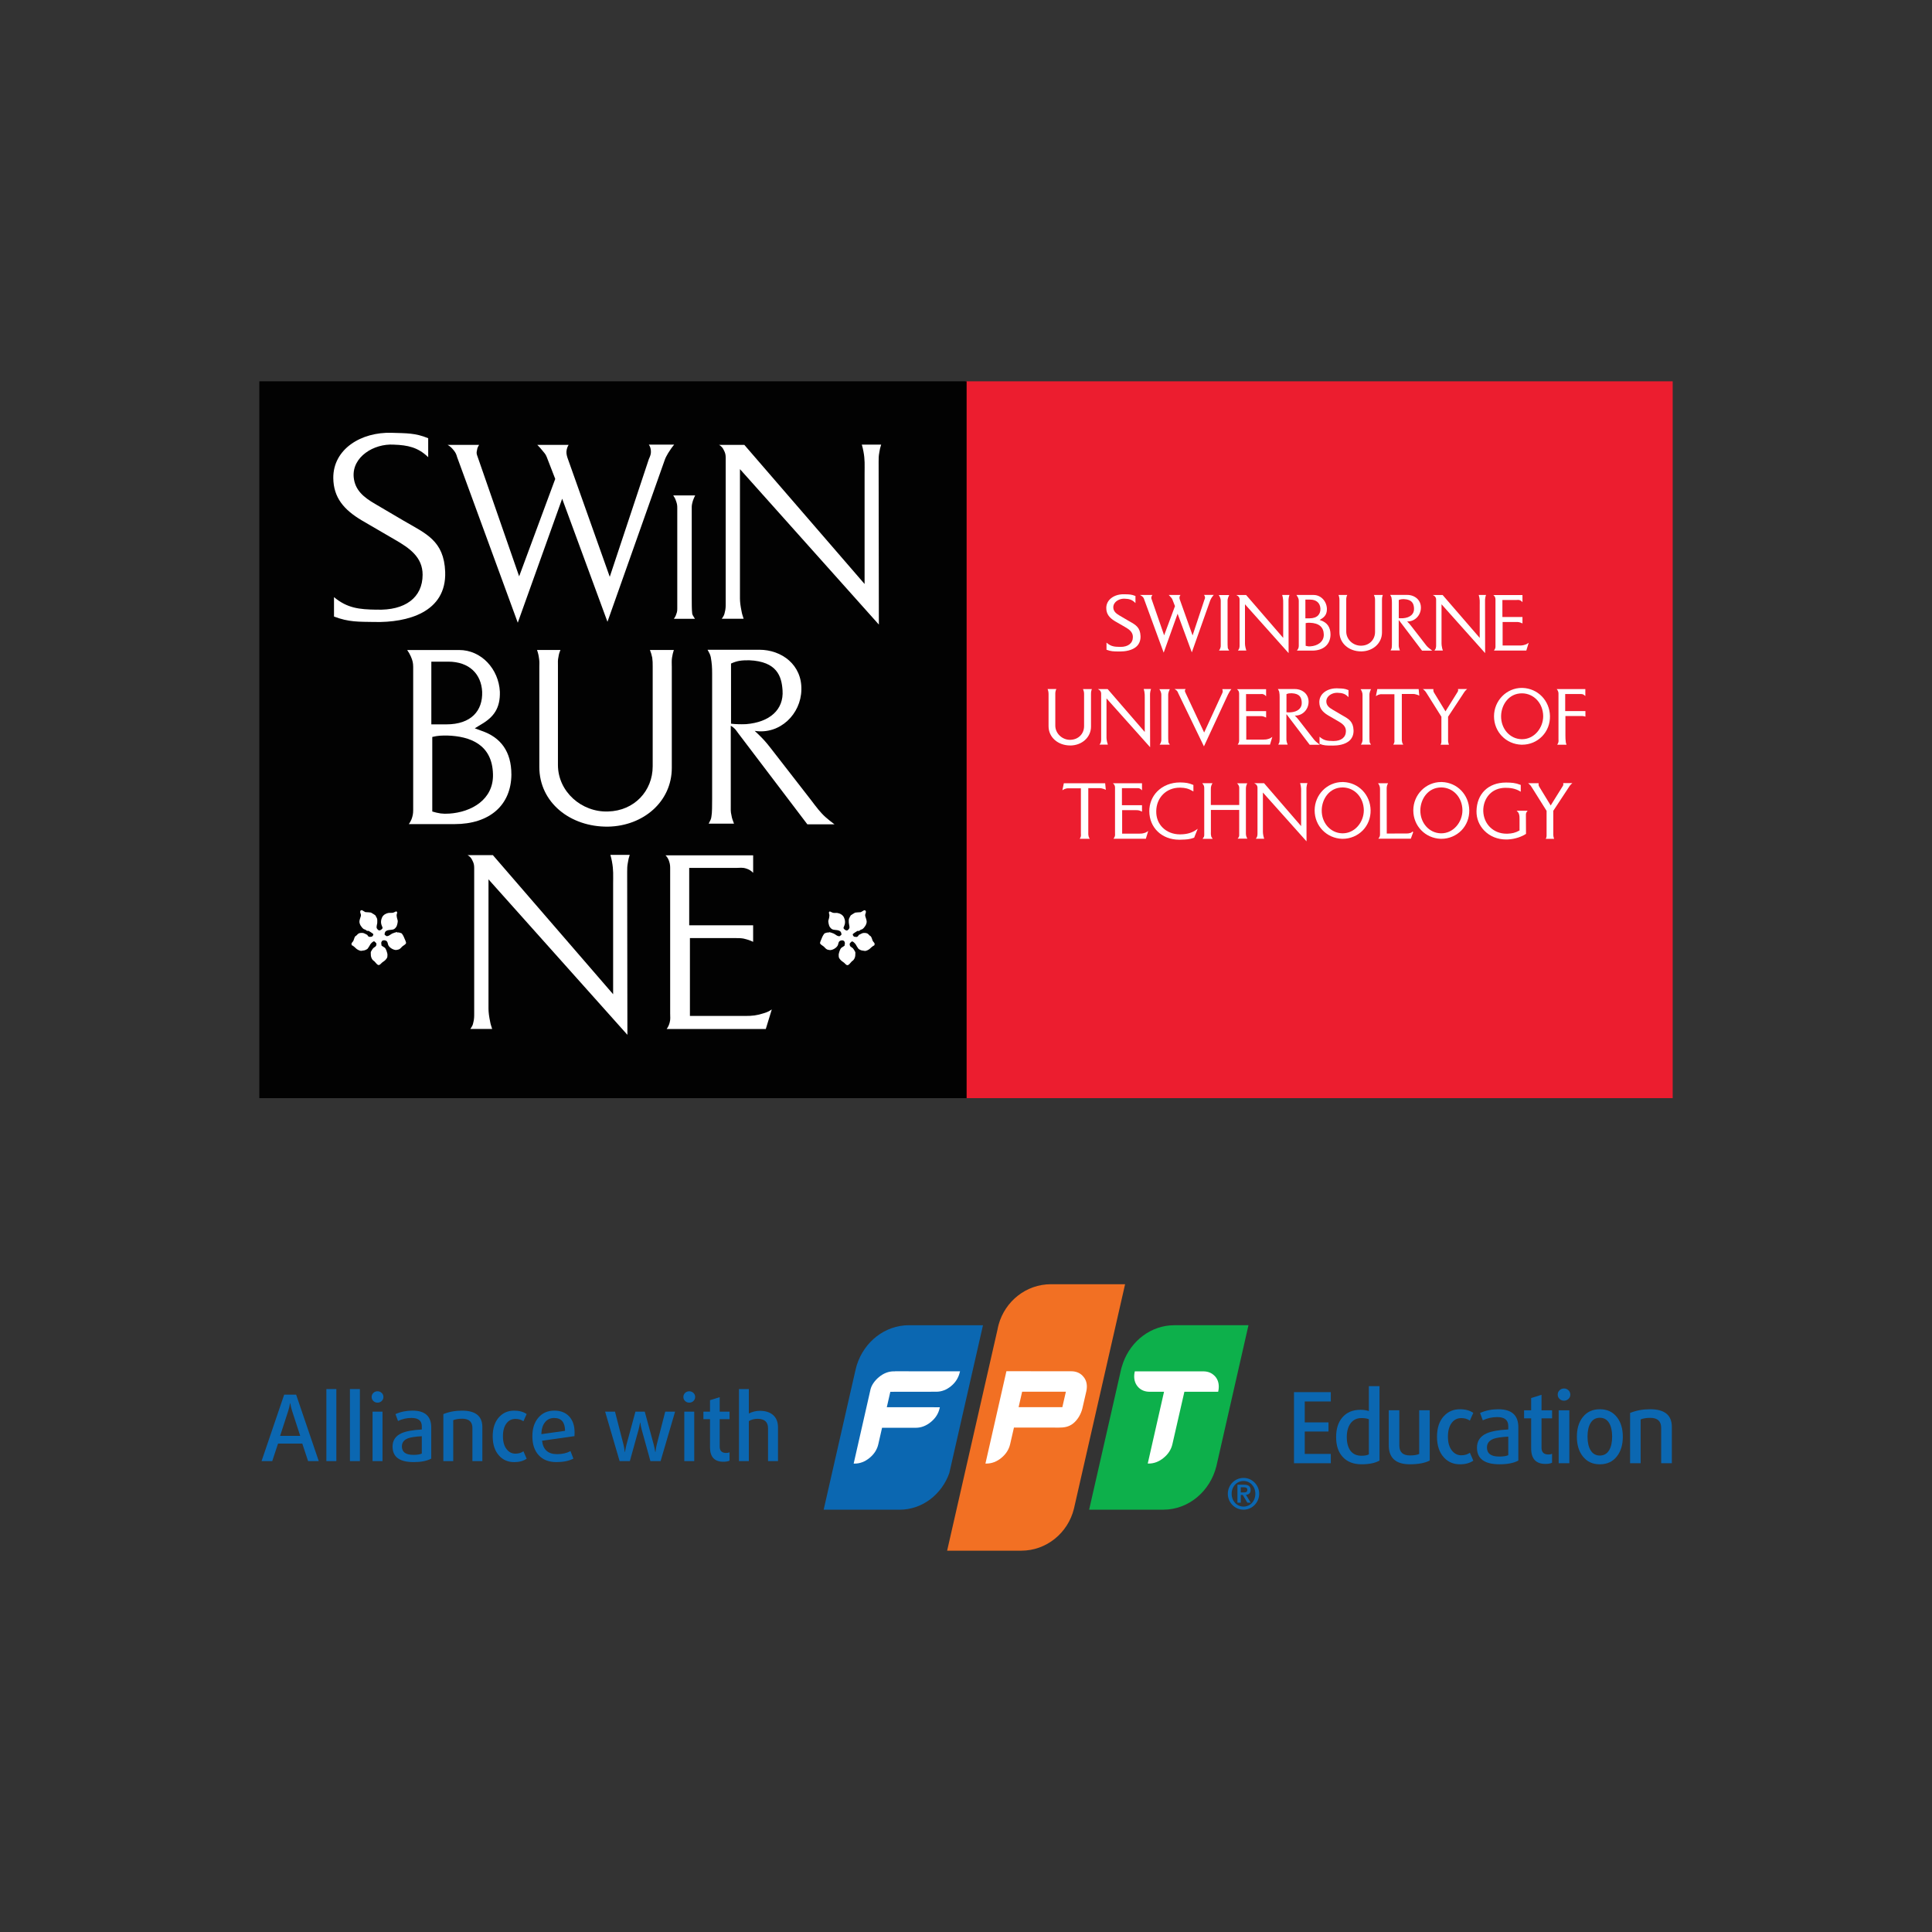 <?xml version="1.0" encoding="UTF-8"?>
<svg id="Layer_1" data-name="Layer 1" xmlns="http://www.w3.org/2000/svg" viewBox="0 0 900 900">
  <rect x="0" y="0" width="900" height="900" fill="#333333" stroke="none"/>
  <defs>
    <style>
      .cls-1 {
        fill: #020202;
      }

      .cls-1, .cls-2, .cls-3, .cls-4, .cls-5, .cls-6 {
        stroke-width: 0px;
      }

      .cls-2 {
        fill: #f27023;
      }

      .cls-3 {
        fill: #0b67b1;
      }

      .cls-4 {
        fill: #fff;
      }

      .cls-5 {
        fill: #ec1d2f;
      }

      .cls-6 {
        fill: #0db04b;
      }
    </style>
  </defs>
  <rect class="cls-5" x="449.71" y="177.63" width="329.49" height="333.93"/>
  <rect class="cls-1" x="120.8" y="177.63" width="329.49" height="333.93"/>
  <path class="cls-4" d="M175.37,284.01c-8.02-.12-13.56-.68-19.78-5.84v9.04c6.91,2.64,11.53,2.41,18.88,2.53,15.27.35,33.59-4.46,32.91-23.39-.56-14.55-9.04-17.76-19.22-23.71l-13.45-7.91c-5.32-3.09-9.39-6.42-9.95-12.48-.8-9.39,9.38-15.7,18.66-15.12,6.56.22,11.3,1.25,16.05,5.84v-8.83c-6.1-2.52-10.28-2.29-16.96-2.52-14.24-.47-27.36,7.56-27.25,21.08.11,9.16,4.98,14.77,13.24,19.7l15.37,8.95c7.01,4.01,13,8.25,13,16.38,0,10.65-8.14,16.74-21.49,16.27"/>
  <path class="cls-4" d="M211.43,209.85c.86,1.09,1.17,1.83,1.49,3.03l28.28,77.2,20.68-57.76,21.1,57.33,26.67-75.35c.44-1.31.97-2.06,1.61-3.25.98-1.52,1.61-2.51,2.79-3.92h-11.79c.65.98.86,1.74.96,2.94.1,1.4-.32,2.39-.96,3.8l-18.21,54.83-19.71-55.49c-.43-1.4-.64-2.39-.32-3.9.21-.88.42-1.31.85-2.06h-14.57c.86.86,1.5,1.52,2.25,2.49.86,1.08,1.61,1.73,2.14,3.14l3.96,10.22-16.81,45.38-19.61-56.46c-.31-.88-.21-1.52,0-2.39.11-.98.43-1.52.96-2.39h-14.66c1.28.76,1.92,1.4,2.89,2.6"/>
  <path class="cls-4" d="M313.89,231.24c.56.84.86,1.51,1.17,2.53.38,1.14.44,1.81.44,2.89v46.45c0,1.12,0,1.86-.43,2.87v.02s0,.01,0,.01c-.21.72-.41,1.14-.87,1.83l-.29.43h9.82l-.25-.42c-.12-.2-.23-.37-.34-.54-.31-.49-.57-.88-.69-1.5-.21-1.88-.21-4.43-.21-7.38v-41.94c0-.84,0-1.33.51-3.13.3-.82.52-1.43.89-2.17l.2-.4h-10.22l.28.43Z"/>
  <path class="cls-4" d="M410.47,207.13h-9c.32,1.2.54,1.96.75,3.15.75,3.91.54,6.4.54,10.31v51.46l-56.03-64.82h-11.78c1.07.66,1.71,1.31,2.25,2.51.65,1.19.86,2.17.86,3.47v67.75c0,1.63,0,2.72-.44,4.35-.21,1.2-.63,1.84-1.4,2.93h10.19c-.43-1.42-.75-2.17-.96-3.47q-.75-3.59-.75-5.97v-60.26l64.71,72.41-.11-75.89c0-1.63,0-2.6.32-4.34.21-1.4.42-2.28.86-3.59"/>
  <path class="cls-4" d="M209.19,379.01c-3,.22-4.93-.11-7.82-.98v-34.73c2.69-.66,4.3-.66,6.96-.66,10.61.32,21,4.13,21.32,18.03.32,11.73-9.96,17.69-20.46,18.35M200.93,308.22h7.82c9.97,0,15.43,5.86,15.86,14.01.31,8.79-5.04,15.21-16.71,15.21h-6.97v-29.21ZM238.22,360.77c0-10.64-4.94-17.27-13.83-20.3l-3.22-1.2,3.01-1.83c5.78-3.37,8.89-7.5,8.68-15.21-.54-10.53-8.57-19.43-18.96-19.43h-24.22c.75,1.08,1.18,1.85,1.72,3.03.75,1.74,1.08,2.93,1.08,4.79v66.75c0,1.64-.22,2.73-.76,4.25-.43.88-.64,1.42-1.28,2.28h21.32c16.29,0,26.36-8.79,26.47-23.12"/>
  <path class="cls-4" d="M312.94,310.28c0-1.52-.1-2.39.11-3.9.22-1.42.44-2.29.85-3.59h-11.13c.53,1.3.74,2.17,1.07,3.59.21,1.51.21,2.48.21,4.11v46.47c0,11.5-8.57,20.74-20.79,21.06-12.31.43-23.35-9.22-23.35-21.71v-46.36c0-1.42-.1-2.39.22-3.8.21-1.4.43-2.17.96-3.36h-10.92c.53,1.52.75,2.48.97,4.22.21,1.43.1,2.29.1,3.71v46.57c0,16.51,14.36,28,32.03,27.79,16.5-.31,29.68-11.72,29.68-27.36v-47.44Z"/>
  <path class="cls-4" d="M340.54,337.1v-28c3.11-1.42,5.15-1.52,8.47-1.52,12.96.55,15.11,7.5,15.53,14,.64,9.02-6.01,14.88-17.03,15.76-2.57.11-5.47,0-6.97-.23M384.67,380.74c-2.46-2.16-4.38-4.76-6.85-8.02l-19.07-24.55c-2.04-2.6-3.32-4.01-5.58-6.18-.63-.54-.96-.98-1.6-1.52,11.78,1.83,21.53-7.82,21.74-19.11.33-11.62-9.11-18.68-19.6-18.68h-24.11c.64,1.2,1.18,1.97,1.5,3.38.53,3.03.64,4.76.64,7.81v58.2c0,3.03,0,6.61-.32,8.24-.11,1.31-.64,2.06-1.29,3.37h11.79c-.54-1.52-.96-2.39-1.18-3.91-.43-1.74-.32-2.71-.32-4.45v-37.24c.53.32.95.54,1.39.98.96.76,1.28,1.51,2.15,2.6l32.13,42.33h12.64c-1.6-1.19-2.57-1.96-4.07-3.26"/>
  <path class="cls-4" d="M285.08,401.38c.75,3.91.54,6.4.54,10.31v51.46l-56.03-64.81h-11.78c1.07.64,1.71,1.3,2.24,2.48.65,1.21.85,2.18.85,3.48v67.76c0,1.62,0,2.71-.43,4.34-.21,1.19-.63,1.85-1.38,2.93h10.18c-.43-1.42-.75-2.17-.96-3.47q-.75-3.59-.75-5.98v-60.25l64.71,72.43-.11-75.89c0-1.63,0-2.61.33-4.35.21-1.4.42-2.28.86-3.59h-9.01c.32,1.2.54,1.97.75,3.15"/>
  <path class="cls-4" d="M346.99,473.25h-25.6v-36.25h21.42c1.28,0,2.25,0,3.53.22,1.82.43,2.89.76,4.5,1.52v-7.71h-29.78v-26.72h21.76c1.82,0,3.11-.32,4.93.34,1.28.43,2.14.97,3.1,1.94v-8.13h-40.82c.75.76,1.08,1.3,1.5,2.27.43,1.21.66,2.07.66,3.49v67.96c0,1.51.2,2.6-.22,4.13-.32,1.19-.65,1.95-1.4,3.03h46.17l2.79-9.11c-1.28.86-2.14,1.3-3.64,1.74-3.32,1.08-5.35,1.3-8.89,1.3"/>
  <path class="cls-4" d="M186.9,434.7c-.08-.06-.91-.29-1.15-.34-.16-.05-.53.11-.67.01l-.11-.17c-.45.01-1.83.46-2.27.68-1.04.56-1.45,1.13-2.36,1.21l-.21.02c-.1-.01-.86-.54-.95-.71-.09-.18.03-.58.07-.74.38-1.86,3.07-1.26,4.14-1.76.62-.29,1.05-.85,1.3-1.27.28-.47.72-2.31.57-2.83-.05-.16-.7-2.1-.43-2.94.06-.22.25-.71.17-.92-.05-.11-.4-.41-.4-.41-.56.22-1.04.54-1.59.66-.61.13-1.32-.01-1.9.07-1.11.14-2.55.84-3.12,2.09-1.14,2.49.02,4.01.1,4.45.02.19.12.17.13.36.04.59-1.08,1.36-1.63,1.27-.4-.06-1.13-.83-1.17-1.37-.01-.02.07-1.01.15-1.27.06-.17.18-.74.17-.91-.04-.56.11-1.45-.12-2.02-.1-.22-.63-1.3-.8-1.5-.07-.07-1.88-1.22-2.01-1.25-.12-.02-.86-.11-.99-.11-.37-.02-1.64-.1-1.64-.1,0,0-1.44-.84-1.53-.89-.11-.06-.57.08-.63.08-.06.19-.25.43-.24.64.02.74.51,1.18.33,1.97-.21.86-.69,1.79-.68,2.67.01,1.2.99,2.71,2.02,3.44.18.12.58.17.76.28.36.18.5.43.84.55.17.05.54-.06.67-.01.13.04,2.08,1.31,2.17,1.48.08.2-.1.67-.23.85-.39.49-.94.49-1.42.42l-.15.11c-.19-.13-.52-.3-.6-.38-.17-.16-.25-.48-.43-.62-.15-.12-1.27-.64-1.54-.76-.53-.22-1.85-.22-2.44.12-.32.17-.86.78-1.12,1.02-.14.12-.36.17-.47.31-.46.59-.6,1.57-.91,2.16-.23.43-.66.7-.8,1.15-.13.4.02.49.22,1,.02-.01.2-.05.2-.05,0,0,1.1.78,1.59,1.33.49.53,1.83,1.2,2.41,1.18.27-.01,1.27-.18,1.45-.22.45-.08,1.19-.42,1.61-.79.17-.14,1.26-1.92,1.31-2.09.04-.1,1.3-1.63,1.85-1.3.04.02.77.66.91.97.08.2-.03.82-.11,1.01-.24.52-.92.71-1.43,1.25-.15.13-.88,1.26-1.03,1.64-.1.29-.02.64-.02.95-.01.85.06,1.88.96,2.9.15.17.61.46.77.62.61.61,1.32,1.81,2.05,1.65.71-.13,1.09-.96,1.86-1.44.83-.49,1.66-1.28,1.99-2.09.14-.35.09-1.09.12-1.47,0-.05-.24-1.2-.45-1.65-.16-.32-.3-.85-.65-1.27-.45-.5-1.51-.77-1.78-1.4-.01-.04.14-.29.13-.32,0-.19-.17-.24-.19-.44-.02-.13.23-.94.32-1.03.61-.68,1.86-.43,2.27.01.6.61.46,1.38.8,1.98.76,1.36,2.71,2.25,3.73,2.11.21-.04.97-.17,1.2-.28.61-.3,1.09-.9,1.42-1.24.47-.48,1.51-.94,1.81-1.51.25-.47-.46-1.77-.67-2.3-.24-.64-.83-2.03-1.5-2.52"/>
  <path class="cls-4" d="M406.59,438.36c-.31-.58-.46-1.57-.92-2.15-.1-.14-.32-.22-.46-.32-.25-.23-.8-.86-1.12-1.02-.59-.34-1.91-.34-2.44-.12-.3.12-1.39.65-1.56.76-.18.16-.25.48-.43.64-.09.08-.4.25-.6.37l-.16-.11c-.47.07-1.03.07-1.41-.42-.14-.18-.31-.65-.22-.85.08-.17,2.03-1.44,2.15-1.48.15-.05.51.06.69.01.34-.11.49-.36.84-.55.18-.11.58-.16.76-.28,1.02-.72,2.01-2.24,2.02-3.44.01-.88-.46-1.81-.67-2.67-.19-.78.28-1.22.33-1.97.01-.2-.18-.43-.25-.62-.05-.01-.52-.16-.62-.1-.1.06-1.53.89-1.53.89,0,0-1.31.06-1.67.1-.12.01-.85.08-.98.11s-1.96,1.19-2.01,1.25c-.18.19-.72,1.3-.8,1.51-.25.56-.09,1.45-.12,1.99,0,.18.11.76.16.94.09.26.17,1.24.16,1.26-.04.54-.77,1.31-1.17,1.37-.55.08-1.66-.68-1.63-1.27.02-.19.11-.17.14-.36.06-.43,1.23-1.96.08-4.45-.56-1.25-2-1.94-3.11-2.09-.57-.08-1.29.06-1.89-.06-.57-.13-1.04-.46-1.6-.67,0,0-.36.3-.4.42-.08.2.1.71.15.91.27.84-.36,2.78-.41,2.94-.16.53.28,2.36.56,2.83.26.41.7.98,1.3,1.26,1.07.52,3.75-.07,4.14,1.78.04.17.15.58.06.74-.09.17-.85.71-.95.72l-.21-.04c-.91-.08-1.32-.66-2.37-1.21-.43-.23-1.81-.67-2.26-.67l-.11.16c-.14.1-.51-.05-.67-.02-.23.06-1.06.3-1.15.35-.67.49-1.27,1.88-1.5,2.52-.2.53-.91,1.85-.67,2.31.32.56,1.34,1.03,1.82,1.5.33.34.81.94,1.43,1.25.22.11.98.23,1.19.26,1.01.14,2.98-.76,3.73-2.11.33-.6.21-1.37.8-1.98.42-.44,1.67-.7,2.28,0,.08.08.33.89.31,1.02-.02.2-.18.25-.19.44,0,.04.13.29.12.32-.26.64-1.33.89-1.77,1.42-.34.42-.48.92-.65,1.27-.2.44-.44,1.6-.44,1.65.04.37-.02,1.12.12,1.46.33.8,1.17,1.61,1.98,2.1.77.47,1.16,1.3,1.86,1.44.75.14,1.44-1.04,2.07-1.67.15-.16.61-.46.76-.62.91-1.02.98-2.05.96-2.89,0-.32.08-.67-.04-.96-.13-.38-.88-1.5-1.02-1.65-.51-.52-1.2-.72-1.43-1.24-.08-.18-.19-.82-.11-1,.14-.31.86-.97.91-.98.54-.34,1.81,1.2,1.84,1.3.06.17,1.15,1.94,1.31,2.09.43.37,1.16.71,1.63.79.18.04,1.18.2,1.44.22.6.02,1.93-.65,2.41-1.19.5-.54,1.59-1.3,1.59-1.3,0,0,.18.01.2.02.21-.5.36-.59.23-1-.14-.46-.57-.72-.8-1.15"/>
  <path class="cls-4" d="M519.4,289.38l4.59,2.65c1.96,1.13,3.75,2.35,3.75,4.68,0,2.9-2.15,4.64-5.76,4.64-.14,0-.27,0-.41-.01-2.28-.04-3.92-.17-5.76-1.69l-.36-.3v3.32l.14.05c1.87.71,3.19.73,5.04.76h.66s.44.01.44.01c2.06,0,5.82-.34,7.98-2.6,1.11-1.19,1.66-2.72,1.59-4.58-.15-4.02-2.26-5.22-4.92-6.73-.3-.17-.6-.34-.91-.52l-4-2.35c-1.6-.94-2.7-1.89-2.85-3.54-.08-.95.23-1.83.91-2.58.94-1.04,2.51-1.7,4.06-1.7.11,0,.22.01.34.01,1.9.06,3.27.37,4.64,1.68l.37.36v-3.3l-.14-.05c-1.63-.67-2.8-.71-4.43-.74l-.69-.02h-.36c-2.53,0-4.83.86-6.31,2.37-1.11,1.13-1.69,2.54-1.66,4.11.03,2.57,1.24,4.38,4.04,6.07"/>
  <path class="cls-4" d="M532.57,278.33c.25.34.34.55.43.9l8.88,24.24.21.56,6.48-18.13,6.42,17.44.21.55,8.58-24.23c.09-.26.2-.46.33-.68.05-.1.11-.19.15-.28.31-.49.5-.78.86-1.21l.3-.37h-4.57l.23.35c.18.29.23.5.27.83.03.36-.08.62-.29,1.09l-5.51,16.62-5.99-16.83c-.13-.44-.18-.7-.09-1.1.05-.25.11-.37.24-.59l.2-.34h-5.47l.36.38c.24.24.44.46.69.76.06.08.13.17.2.24.18.23.33.4.44.7l1.22,3.13-5.05,13.6-5.95-17.16c-.07-.19-.06-.34.01-.65.03-.25.09-.38.27-.66l.21-.34h-5.8l.69.42c.38.22.57.41.86.76"/>
  <path class="cls-4" d="M568.47,278.65c.17.5.2.78.2,1.27v20.72c0,.5,0,.8-.2,1.26-.1.31-.18.5-.37.79l-.24.35h4.73l-.2-.34c-.05-.1-.11-.17-.15-.24-.13-.22-.25-.38-.29-.62-.1-.84-.1-1.97-.1-3.27v-18.73c0-.35,0-.58.22-1.34l.04-.1c.12-.32.21-.59.36-.88l.16-.32h-4.9l.22.35c.28.41.39.71.51,1.1"/>
  <path class="cls-4" d="M577.21,278.27c.18.34.24.6.24.98v21.28c0,.49,0,.83-.13,1.33-.06.32-.18.49-.4.82l-.24.36h3.91l-.1-.29c-.03-.12-.06-.23-.09-.34-.08-.25-.15-.44-.2-.74q-.24-1.09-.24-1.82v-18.35l19.94,22.32.38.42-.04-24.39c0-.5,0-.8.1-1.34.06-.4.12-.66.26-1.08l.1-.29h-3.41l.12.47c.08.26.13.47.18.78.18.97.18,1.64.17,2.53v16.24l-17.21-19.91-.07-.08h-4.57l.66.41c.31.2.47.37.62.71"/>
  <path class="cls-4" d="M610.08,288.04h-1.98v-8.72h2.23c2.85,0,4.63,1.56,4.77,4.17.05,1.3-.32,2.39-1.05,3.17-.86.9-2.24,1.38-3.97,1.38M610.19,290.11c4.21.14,6.4,1.98,6.48,5.44.09,3.55-3.05,5.34-6.22,5.54-.89.07-1.47-.04-2.22-.25v-10.57c.71-.17,1.18-.17,1.96-.17M604.69,278.42c.21.5.33.85.33,1.42v20.98c0,.47-.06.78-.22,1.22l-.07.13c-.09.2-.16.34-.32.54l-.27.37h7.14c5.22,0,8.48-2.87,8.52-7.48,0-3.36-1.51-5.57-4.48-6.58l-.58-.22.55-.34c2.08-1.21,2.9-2.65,2.83-4.99-.18-3.54-2.89-6.31-6.17-6.31h-8.02l.24.35c.23.35.36.56.52.91"/>
  <path class="cls-4" d="M623.93,278.74c.05.32.04.54.04.82v14.94c0,5.1,4.35,8.95,10.11,8.95h.17c5.44-.11,9.53-3.89,9.53-8.8v-14.91c0-.13,0-.24,0-.35,0-.29-.01-.5.04-.84.06-.43.12-.7.25-1.09l.09-.3h-4.13l.12.31c.17.38.23.65.33,1.08.07.46.07.74.07,1.26v14.58c0,3.61-2.66,6.3-6.31,6.39-.08.01-.17.01-.25.01-3.78,0-6.86-2.96-6.86-6.61v-14.81c-.01-.3-.01-.55.06-.9.05-.42.12-.66.28-1.01l.14-.31h-4.08l.1.3c.16.44.22.73.29,1.28"/>
  <path class="cls-4" d="M651.6,279.51c.84-.36,1.43-.41,2.44-.41,3.88.17,4.54,2.22,4.66,4.2.2,2.69-1.73,4.44-5.14,4.7-.69.05-1.45,0-1.96-.04v-8.46ZM648.22,278.44c.17.98.19,1.52.19,2.42v18.27c0,.92,0,2.06-.09,2.57-.02.3-.12.48-.28.78l-.26.53h4.35l-.1-.29c-.04-.12-.08-.23-.12-.34-.11-.3-.18-.52-.25-.88-.09-.42-.09-.68-.08-1.08v-11.56s.05.06.08.08c.18.14.27.28.4.47.07.08.15.2.24.31l10.08,13.29.07.08h4.74l-.53-.4c-.49-.36-.79-.59-1.27-1.01-.7-.6-1.23-1.32-1.92-2.23l-6.18-7.96c-.63-.8-1.05-1.27-1.78-1.99,0,0-.02-.01-.04-.01h.31c3.31,0,6.06-2.82,6.13-6.28.04-1.62-.49-3.05-1.54-4.14-1.18-1.24-2.95-1.94-4.83-1.94h-7.93l.29.54c.14.26.26.46.34.77"/>
  <path class="cls-4" d="M668.75,278.27c.18.34.25.6.25.98v21.28c0,.49,0,.83-.14,1.32-.06.32-.17.5-.4.83l-.24.36h3.91l-.08-.29c-.04-.12-.08-.22-.09-.31-.1-.26-.16-.47-.2-.77q-.24-1.09-.24-1.82v-18.35l19.93,22.32.38.42-.04-24.39c0-.5,0-.8.11-1.34.05-.41.12-.68.25-1.08l.1-.29h-3.41l.07.28c.1.37.17.61.24.97.19.97.18,1.67.17,2.55-.01.2-.01.41-.01.64v15.58l-17.21-19.91-.07-.08h-4.57l.67.41c.31.2.47.37.61.71"/>
  <path class="cls-4" d="M696.45,278.21c.13.35.2.6.2,1.02v21.68c.02.3.02.56-.06.89-.1.37-.19.58-.41.88l-.24.36h15.08l1.11-3.62-.51.35c-.38.26-.63.38-1.09.52-1.04.35-1.66.41-2.73.41h-7.82v-10.95h6.51c.39,0,.69,0,1.06.07.55.13.88.23,1.37.46l.31.14v-2.99h-9.35v-7.94h6.61c.14,0,.28-.01.41-.02.32-.01.6-.06,1.07.11.37.13.6.28.89.56l.37.37v-3.31h-13.56l.37.38c.22.22.31.37.43.64"/>
  <path class="cls-4" d="M498.7,347.28c5.43-.1,9.53-3.9,9.53-8.8v-14.91c0-.12,0-.23,0-.34,0-.29,0-.52.04-.85.07-.44.13-.7.26-1.08l.11-.31h-4.14l.12.32c.16.38.22.65.32,1.07.07.46.07.76.07,1.26v14.6c0,3.6-2.65,6.28-6.31,6.39-.08.01-.15.01-.24.01-3.72,0-6.86-3.03-6.86-6.61v-14.84c0-.3-.01-.54.07-.89.05-.42.11-.64.28-1l.15-.32h-4.09l.11.31c.16.43.23.72.3,1.28.05.3.04.52.04.79,0,.11,0,.22,0,.34v14.62c0,5.11,4.35,8.95,10.11,8.95h.17Z"/>
  <path class="cls-4" d="M515.89,346.27c-.09-.26-.15-.46-.2-.76q-.24-1.1-.24-1.83v-18.34l19.94,22.32.38.42-.04-24.41c0-.49,0-.79.11-1.33.06-.42.12-.68.26-1.09l.09-.3h-3.41l.11.38c.08.32.14.54.21.88.18.97.17,1.67.17,2.54,0,.2,0,.42,0,.66v15.58l-17.22-19.92-.05-.07h-4.57l.66.41c.33.2.48.37.63.7.18.34.24.6.24,1v21.26c0,.5,0,.83-.14,1.33-.05.34-.17.52-.4.83l-.24.35h3.91l-.09-.29c-.04-.11-.07-.2-.1-.31"/>
  <path class="cls-4" d="M544.42,322.28c.12-.35.22-.61.37-.91l.17-.32h-4.89l.22.34c.27.42.38.71.51,1.12.17.49.19.78.19,1.26v20.72c0,.5,0,.8-.19,1.26-.11.34-.2.53-.37.8l-.23.34h4.72l-.19-.34c-.05-.08-.11-.17-.16-.24-.14-.2-.24-.37-.28-.62-.1-.84-.1-1.97-.1-3.29v-18.71c0-.36,0-.59.24-1.4"/>
  <path class="cls-4" d="M552.29,320.97h-5.15l.62.41c.34.23.52.41.74.76.14.2.22.4.3.6.03.06.06.13.09.23l11.75,24.31.2.41,11.19-24.12c.17-.35.29-.58.53-.97.27-.52.48-.82.79-1.22l.26-.36h-4.22l.08.29c.1.31.13.53.13.84-.02.3-.13.53-.24.78-.05.1-.1.19-.14.3l-8.28,18.01-8.83-18.83c-.08-.24-.14-.37-.14-.59,0-.17.03-.3.15-.52l.19-.32Z"/>
  <path class="cls-4" d="M576.78,346.53l-.24.35h15.07l1.09-3.62-.5.35c-.41.28-.66.4-1.09.53-1.05.35-1.66.4-2.73.4h-7.82v-10.94h6.51c.4,0,.68,0,1.06.06.59.13.89.24,1.37.47l.31.14v-2.99h-9.35v-7.95h6.61c.14,0,.28,0,.41-.02.32-.01.59-.06,1.06.12.38.12.62.28.89.56l.37.37v-3.31h-13.57l.38.37c.22.22.31.37.43.65.12.36.2.6.2,1.01v21.68c.01.32.02.56-.08.89-.09.37-.18.59-.4.89"/>
  <path class="cls-4" d="M599.3,323.34c.85-.36,1.43-.4,2.44-.4,3.86.17,4.52,2.11,4.66,4.2.18,2.67-1.74,4.43-5.15,4.69-.7.05-1.46,0-1.96-.04v-8.45ZM614.36,346.55c-.5-.37-.79-.61-1.27-1.02-.72-.64-1.31-1.4-2.04-2.36l-6.08-7.83c-.67-.86-1.09-1.3-1.78-1.98,0,0-.02-.01-.04-.02.1,0,.2.01.3.01,3.33,0,6.07-2.82,6.14-6.28.04-1.62-.49-3.06-1.54-4.16-1.18-1.22-2.95-1.93-4.83-1.93h-7.92l.17.32c.04.08.09.16.13.24.14.25.24.44.31.74.17.97.2,1.51.2,2.42v18.28c0,.91,0,2.06-.09,2.58-.03.28-.12.47-.28.76l-.26.54h4.36l-.11-.3c-.04-.12-.08-.22-.11-.32-.12-.3-.2-.53-.25-.88-.11-.43-.11-.71-.11-1.07v-11.57s.06.05.09.07c.18.13.28.29.4.47.07.1.15.19.22.31l10.09,13.3.06.08h4.74l-.52-.4Z"/>
  <path class="cls-4" d="M614.6,327.16c.03,2.57,1.24,4.38,4.05,6.06l4.57,2.66c1.98,1.12,3.76,2.34,3.76,4.68,0,2.9-2.17,4.63-5.77,4.63-.14,0-.27,0-.41-.01-2.28-.04-3.92-.17-5.75-1.69l-.36-.29v3.3l.14.07c1.88.72,3.2.73,5.03.74h.66s.44.01.44.01c2.06,0,5.83-.34,7.98-2.59,1.11-1.19,1.66-2.72,1.59-4.58-.15-4.02-2.25-5.22-4.91-6.73-.3-.17-.6-.35-.91-.53l-4-2.35c-1.6-.92-2.7-1.88-2.85-3.54-.08-.94.23-1.82.91-2.58.94-1.04,2.5-1.69,4.06-1.69.11,0,.23.01.35.01,1.91.06,3.27.36,4.64,1.67l.36.37v-3.3l-.14-.05c-1.63-.67-2.8-.71-4.43-.74l-.69-.04h-.36c-2.53,0-4.83.88-6.31,2.37-1.1,1.13-1.67,2.55-1.66,4.13"/>
  <path class="cls-4" d="M638.14,322.31c.12-.36.22-.64.38-.96l.17-.31h-4.89l.22.34c.24.37.37.66.51,1.12.15.48.19.77.19,1.26v20.72c0,.5,0,.8-.19,1.26-.1.31-.18.49-.37.8l-.22.34h4.72l-.2-.34c-.05-.08-.09-.16-.14-.23-.14-.22-.25-.38-.3-.64-.09-.84-.09-1.97-.09-3.29v-18.71c0-.36,0-.59.22-1.37"/>
  <path class="cls-4" d="M643.46,323.39h6.11v21.05c0,.18,0,.32.01.47.02.31.03.55-.04.85-.1.32-.16.5-.32.79l-.18.32h4.66l-.21-.34c-.18-.31-.31-.53-.33-.84-.14-.77-.14-.84-.14-1.12v-21.3h5.27c.51,0,.85.06,1.43.24.45.1.73.2,1.09.38l.35.19-.3-3.09h-19.25l-.67,3.3.43-.26c.43-.26.75-.43,1.26-.53.33-.08.51-.12.81-.12"/>
  <path class="cls-4" d="M681.48,323.38c.28-.46.44-.71.73-1.1.28-.38.47-.61.82-.92l.41-.38h-4.25l.04.25c.04.23.04.36.01.56-.07.25-.17.43-.35.72l-5.53,8.87-5.07-8.32-.07-.1c-.19-.31-.33-.53-.44-.9-.07-.29-.09-.5-.07-.82l.02-.24h-4.89l.49.4c.3.24.45.42.65.66l.05.05c.26.36.39.56.63.94l6.8,10.83v11.54c0,.17,0,.29-.04.47-.02.26-.09.44-.21.72l-.13.31h3.9l-.11-.29c-.08-.24-.11-.38-.15-.58l-.04-.14c-.07-.34-.11-.53-.11-.82v-11.21l6.91-10.49Z"/>
  <path class="cls-4" d="M709.1,322.98c5.51.1,9.7,4.65,9.78,10.61,0,2.75-1.04,5.47-2.84,7.5-1.86,2.11-4.35,3.26-7,3.26h-.23c-5.46-.12-9.64-4.87-9.54-10.82.08-5.12,3.51-10.55,9.71-10.55h.12ZM708.95,320.45c-7.16,0-12.98,5.94-12.98,13.22s5.6,13,12.75,13.24h.33c3.57,0,6.89-1.39,9.35-3.93,2.41-2.48,3.7-5.81,3.63-9.38-.13-7.22-5.61-12.87-12.72-13.14h-.36Z"/>
  <path class="cls-4" d="M729.13,331.23v-7.92h7.19c.36,0,.65.01.97.1.36.12.54.26.87.54l.35.29v-3.24h-13.32l.25.35c.15.22.28.41.37.71.13.32.19.58.19.97v21.34c0,.17,0,.31.02.46.01.28.02.53-.04.82-.09.36-.19.58-.39.95l-.17.32h4.31l-.07-.26c-.04-.16-.08-.28-.12-.37-.05-.11-.09-.2-.11-.36-.17-1.46-.2-2.01-.2-3.29v-9.08h6.5c.19,0,.35-.01.52-.01.29-.01.54-.01.93.01.32,0,.54.06.84.13l.53.13v-2.58h-9.43Z"/>
  <path class="cls-4" d="M495.58,364.84l-.68,3.3.43-.26c.44-.26.75-.42,1.27-.53.31-.1.49-.12.81-.12h6.11v21.05c0,.18,0,.32.02.46.02.32.02.58-.04.88-.1.31-.16.49-.33.78l-.18.34h4.67l-.21-.34c-.21-.36-.31-.55-.34-.85-.14-.77-.14-.83-.14-1.1v-21.3h5.27c.58,0,.93.06,1.44.23.4.1.7.19,1.09.38l.36.19-.3-3.09h-19.24Z"/>
  <path class="cls-4" d="M533.29,387.97c-1.04.34-1.66.38-2.73.38h-7.82v-10.94h6.51c.4,0,.69,0,1.05.06.57.13.89.23,1.38.47l.31.16v-3.01h-9.35v-7.94h6.61c.14,0,.29,0,.43-.01.4-.02.72-.01,1.05.11.35.12.6.28.89.56l.37.37v-3.31h-13.55l.37.38c.2.2.29.35.41.62.14.36.2.6.2,1.02v21.35c0,.12,0,.24.01.36.02.3.02.55-.07.86-.1.38-.2.6-.41.89l-.24.36h15.08l1.1-3.62-.51.35c-.4.28-.66.4-1.09.53"/>
  <path class="cls-4" d="M550.04,388.67c-.12.01-.24.01-.36.01-3.24,0-6.15-1.16-8.21-3.27-1.91-1.97-2.89-4.56-2.85-7.48.06-6.38,4.67-11.01,10.98-11.01h.26c2.32.05,3.77.43,5.75,1.58l.32.18v-3.01l-.12-.05c-2.11-.91-3.56-1.08-6.01-1.13h-.14c-4.17,0-7.93,1.5-10.6,4.21-2.38,2.43-3.69,5.71-3.67,9.22.04,7.68,5.89,13.25,13.92,13.25.24,0,.51,0,.76-.01l.37-.02c2.18-.06,3.62-.1,5.75-.89l.09-.02,1.66-4.16-.6.43c-2,1.43-4.39,2.13-7.31,2.17"/>
  <path class="cls-4" d="M580.52,389.39c-.09-.42-.13-.72-.13-1.12v-20.41c-.01-.58-.02-1.03.13-1.65.1-.41.2-.67.36-1.01l.14-.31h-4.76l.34.36c.31.35.46.64.59,1.08.12.35.11.64.09,1.01v7.66h-13.23v-7.24c0-.67,0-1.1.2-1.73l.05-.13c.09-.26.17-.44.33-.72l.2-.34h-4.76l.25.36c.28.36.4.58.54.95.12.44.12.76.12,1.27v21.29c0,.38.01.66-.11,1.01-.12.26-.21.41-.41.68l-.27.36h4.72l-.35-.53c-.14-.2-.25-.37-.32-.58-.2-.85-.18-1.16-.17-1.7,0-.16.01-.35.01-.55v-10.09h13.19v11.52c.02.18.02.34,0,.48-.09.42-.18.66-.45,1.01l-.3.35h4.56l-.18-.32c-.18-.34-.27-.59-.38-.96"/>
  <path class="cls-4" d="M605.74,365.16c.08.32.14.55.21.9.18.97.18,1.67.17,2.53-.01.2-.01.43-.01.66v15.58l-17.2-19.91-.07-.08h-4.59l.67.41c.32.2.47.38.63.71.17.32.24.59.24.98v21.28c0,.49,0,.83-.14,1.32-.06.34-.17.5-.4.83l-.26.36h3.92l-.08-.29c-.04-.13-.08-.24-.11-.34-.08-.26-.14-.46-.19-.74q-.22-1.1-.22-1.82v-18.35l19.94,22.32.38.42-.04-24.41c0-.49,0-.79.11-1.32.06-.43.12-.7.25-1.09l.09-.3h-3.4l.09.36Z"/>
  <path class="cls-4" d="M625.55,366.82c5.5.1,9.7,4.66,9.77,10.61,0,2.75-1.04,5.48-2.84,7.51-1.86,2.1-4.35,3.25-7.01,3.25h-.22c-5.46-.12-9.66-4.88-9.54-10.82.09-5.12,3.53-10.55,9.73-10.55h.11ZM625.76,364.3h-.38c-7.15,0-12.97,5.92-12.97,13.2s5.6,13,12.76,13.25h.33c3.52,0,6.92-1.44,9.35-3.93,2.4-2.49,3.69-5.82,3.63-9.39-.13-7.21-5.61-12.87-12.72-13.13"/>
  <path class="cls-4" d="M657.18,387.96c-.08.01-.16.04-.28.08-.56.18-.88.22-1.41.22l-9.48.04-.04-20.1v-.49c-.01-.59-.02-1.01.13-1.6.09-.36.19-.58.36-.91l.15-.32h-4.67l.25.35c.27.37.39.67.5,1.06.14.49.17.74.17,1.24v21.08c0,.41,0,.7-.16,1.07-.08.24-.19.41-.37.66l-.25.36h15.13l1.12-3.07-.34-.25c-.62.54-.65.55-.83.6"/>
  <path class="cls-4" d="M671.5,366.82c5.5.1,9.7,4.66,9.76,10.61,0,2.75-1.03,5.48-2.84,7.51-1.86,2.1-4.35,3.25-7.01,3.25h-.21c-5.46-.12-9.66-4.88-9.55-10.82.1-5.12,3.54-10.55,9.73-10.55h.11ZM671.72,364.3h-.38c-7.15,0-12.97,5.92-12.97,13.2s5.6,13,12.76,13.25h.32c3.53,0,6.93-1.44,9.36-3.93,2.4-2.49,3.69-5.82,3.63-9.39-.14-7.21-5.6-12.87-12.71-13.13"/>
  <path class="cls-4" d="M706.87,378.03c.34.38.56.62.72,1.14.28.88.27,1.57.27,2.46v5.23c-1.99,1.13-3.58,1.42-5.48,1.5-.2.01-.4.01-.59.01-6.08,0-10.63-4.43-10.83-10.53-.07-2.99.98-5.84,2.86-7.83,1.83-1.93,4.38-2.97,7.35-3.02,2.09,0,4.56.2,6.92,1.63l.33.2v-3.15l-.14-.07c-2.42-.94-4.12-1.03-6.6-1.06h-.15c-8.21,0-13.59,5.24-13.72,13.35-.05,3.38,1.23,6.58,3.59,9.01,2.61,2.7,6.24,4.17,10.21,4.17.23,0,.46,0,.68-.01,3.66-.14,6.86-1.46,8.48-2.55l.1-.07-.04-8.61v-.22c0-.29-.01-.49.09-.78.1-.32.2-.5.43-.8l.28-.36h-5.11l.34.37Z"/>
  <path class="cls-4" d="M728.24,365.07c.04.2.04.36.01.55-.06.26-.18.46-.35.72l-5.53,8.88-5.08-8.32-.08-.13c-.18-.29-.31-.5-.43-.86-.06-.29-.08-.5-.05-.82l.02-.24h-4.91l.49.4c.3.25.46.41.66.66l.04.05c.26.37.4.58.63.94l6.8,10.83v11.56c0,.16.01.28-.04.44-.03.24-.08.42-.21.73l-.14.31h3.9l-.11-.3c-.07-.23-.11-.37-.14-.55l-.05-.17c-.06-.35-.09-.53-.09-.82v-11.21l6.9-10.48c.28-.46.44-.71.73-1.12.25-.35.45-.59.81-.91l.43-.4h-4.25l.04.26Z"/>
  <g>
    <path class="cls-3" d="M143.52,680.64l-2.7-8.16h-11.3l-2.7,8.16h-4.98l10.54-30.95h5.57l10.54,30.95h-4.97ZM136.1,657.34c-.37-1.15-.66-2.37-.89-3.68h-.08c-.22,1.31-.52,2.54-.89,3.68l-3.75,11.54h9.36l-3.75-11.54Z"/>
    <rect class="cls-3" x="152.04" y="647.08" width="4.64" height="33.56"/>
    <rect class="cls-3" x="163.01" y="647.08" width="4.64" height="33.56"/>
    <path class="cls-3" d="M177.81,652.64c-.53.51-1.17.77-1.94.77s-1.41-.26-1.95-.77c-.52-.52-.79-1.15-.79-1.88s.27-1.37.79-1.88c.54-.51,1.19-.77,1.95-.77s1.41.26,1.94.77c.54.51.8,1.14.8,1.88s-.27,1.37-.8,1.88M173.55,657.6h4.64v23.04h-4.64v-23.04Z"/>
    <path class="cls-3" d="M200.88,679.48c-2.01,1.08-4.73,1.62-8.18,1.62-6.56,0-9.83-2.4-9.83-7.23,0-2.9,1.41-4.99,4.22-6.24,2.05-.91,5.19-1.48,9.41-1.72v-1.45c0-2.62-1.6-3.93-4.81-3.93-2.22,0-4.31.47-6.28,1.42l-1.18-3.21c2.42-1.09,5.06-1.62,7.93-1.62,5.81,0,8.73,2.6,8.73,7.83v14.53ZM196.5,669.05c-3.04.17-5.15.49-6.37.95-1.94.71-2.91,1.98-2.91,3.8,0,2.62,1.78,3.93,5.35,3.93,1.77,0,3.07-.2,3.92-.6v-8.08Z"/>
    <path class="cls-3" d="M220.07,680.64v-15.39c0-2.91-1.59-4.36-4.76-4.36-1.69,0-3.08.23-4.18.68v19.07h-4.6v-21.89c2.61-1.09,5.53-1.62,8.73-1.62,6.3,0,9.44,2.57,9.44,7.69v15.82h-4.64Z"/>
    <path class="cls-3" d="M245.34,679.53c-1.55,1.06-3.48,1.58-5.82,1.58-2.79,0-5.08-.95-6.88-2.86-2.08-2.19-3.12-5.25-3.12-9.15s1.04-6.94,3.12-9.11c1.8-1.91,4.09-2.86,6.88-2.86,2.33,0,4.27.53,5.82,1.58l-1.51,3.37c-1.02-.74-2.25-1.1-3.72-1.1-1.66,0-3.01.64-4.05,1.92-1.18,1.46-1.77,3.51-1.77,6.15s.6,4.71,1.81,6.16c1.07,1.31,2.41,1.96,4.01,1.96,1.46,0,2.7-.37,3.72-1.11l1.51,3.46Z"/>
    <path class="cls-3" d="M267.6,669.01l-15.09,2.14c.48,4.16,2.8,6.25,6.96,6.25,2.49,0,4.57-.48,6.29-1.42l1.35,3.5c-2.07,1.08-4.7,1.62-7.93,1.62-3.54,0-6.3-1.09-8.26-3.24-1.94-2.12-2.92-5.03-2.92-8.77s.92-6.44,2.75-8.64c1.86-2.22,4.35-3.33,7.5-3.33,2.92,0,5.24.91,6.92,2.73,1.66,1.83,2.49,4.29,2.49,7.39,0,.77-.02,1.36-.05,1.76M263.22,666.53c-.02-3.99-1.72-5.98-5.05-5.98-1.81,0-3.22.66-4.27,1.97-1.09,1.33-1.66,3.18-1.69,5.56l11.01-1.55Z"/>
    <path class="cls-3" d="M307.76,680.64h-4.77l-4.05-14.62c-.28-1.03-.51-2.14-.67-3.34h-.09c-.19,1.2-.44,2.31-.72,3.34l-4.05,14.62h-4.77l-6.75-23.04h4.6l3.92,15.21c.28,1.08.5,2.29.63,3.63h.08c.23-1.34.48-2.56.76-3.63l4.13-15.21h4.34l4.14,15.21c.28,1.08.53,2.29.76,3.63h.08c.14-1.34.36-2.56.64-3.63l3.92-15.21h4.59l-6.75,23.04Z"/>
    <path class="cls-3" d="M323.03,652.64c-.54.51-1.18.77-1.95.77s-1.4-.26-1.94-.77c-.53-.52-.79-1.15-.79-1.88s.27-1.37.79-1.88c.54-.51,1.19-.77,1.94-.77s1.41.26,1.95.77c.53.51.8,1.14.8,1.88s-.27,1.37-.8,1.88M318.77,657.6h4.63v23.04h-4.63v-23.04Z"/>
    <path class="cls-3" d="M339.85,680.43c-.73.34-1.68.51-2.86.51-4.17,0-6.24-2.25-6.24-6.75v-13.08h-3.08v-3.5h3.08v-5.35l4.51-1.41v6.76h4.59v3.5h-4.59v12.82c0,1.94,1.01,2.91,3.04,2.91.59,0,1.11-.1,1.55-.3v3.89Z"/>
    <path class="cls-3" d="M357.78,680.64v-15.3c0-2.94-1.63-4.41-4.89-4.41-1.49,0-2.84.35-4.05,1.07v18.64h-4.6v-33.56h4.6v11.37c1.69-.82,3.38-1.24,5.1-1.24,2.67,0,4.75.67,6.24,2.01,1.49,1.34,2.24,3.24,2.24,5.73v15.69h-4.64Z"/>
    <path class="cls-6" d="M547.05,617.34c-10.79,0-20.08,7.2-23.8,17.3-.19.52-.86,2.65-.86,2.65l-15.03,65.98h34.54c11.86,0,21.91-8.67,24.76-20.36h0l14.93-65.58h-34.53Z"/>
    <path class="cls-2" d="M489.56,598.24c-11.57,0-21.32,7.94-24.35,18.76-.22.82-.41,1.64-.56,2.48l-23.44,102.89h34.51c11.82,0,21.77-8.3,24.55-19.51h0s0,0,0,0l23.84-104.62h-34.55Z"/>
    <path class="cls-3" d="M423.39,617.34c-11.19,0-20.77,7.72-24.21,18.41-.08.24-.15.48-.22.73l-.57,2.3-14.7,64.5h35.37c10.56,0,19.64-7.11,23.16-17.06l1.4-6.14,14.29-62.73h-34.52Z"/>
    <path class="cls-4" d="M416.94,638.77v.05h-.56c-2.45,0-4.77.89-6.91,2.66-2.05,1.69-3.4,3.75-3.86,5.44h-.02l-7.92,34.88h.44c2.5,0,4.85-.9,6.99-2.68,2.15-1.76,3.52-3.93,4.07-6.44l1.73-7.57h15.76c2.46,0,4.83-.93,6.98-2.69,2.15-1.76,3.52-3.92,4.07-6.41l.11-.46-24.71-.02,1.64-7.18,21.41-.03c2.46,0,4.79-.88,6.9-2.63,2.12-1.74,3.45-3.94,4.04-6.42l.12-.46-30.28-.02Z"/>
    <path class="cls-4" d="M504.31,640.88c-1.35-1.38-3.14-2.09-5.27-2.09l-30.21-.03-9.76,42.97h.01v.05s.43,0,.43,0c2.5,0,4.85-.89,6.99-2.67,2.15-1.76,3.51-3.93,4.08-6.44l1.76-7.66,20.91.02c2.45,0,4.64-.28,6.77-2.01,2.12-1.74,3.63-4.49,4.22-7.03l1.83-7.96c.14-.63.22-1.28.23-1.96.04-2.06-.63-3.8-1.99-5.17M494.88,655.52l-20.37-.02,1.64-7.2,20.38.02-1.65,7.21Z"/>
    <path class="cls-4" d="M565.77,640.91c-1.34-1.39-3.11-2.08-5.25-2.08h-31.88l-.07.3c-.14.68-.22,1.3-.22,1.89-.04,2.09.62,3.86,1.96,5.25,1.34,1.38,3.11,2.07,5.27,2.07h6.67l-7.59,33.44h.45c2.49,0,4.84-.9,6.98-2.68,2.15-1.76,3.53-3.93,4.08-6.44l5.56-24.32h15.73l.07-.3c.14-.64.21-1.29.22-1.95.03-2.07-.62-3.82-1.96-5.19"/>
    <path class="cls-3" d="M571.97,695.86c0-4.07,3.27-7.39,7.31-7.39s7.3,3.32,7.3,7.39-3.28,7.41-7.3,7.41-7.31-3.32-7.31-7.41M584.79,695.86c0-3.45-2.47-5.97-5.51-5.97s-5.53,2.51-5.53,5.97,2.47,5.97,5.53,5.97,5.51-2.5,5.51-5.97M576.45,691.64h3.08c1.98,0,3.06.7,3.06,2.46,0,1.43-.81,2.13-2.17,2.25l2.22,3.66h-1.57l-2.14-3.61h-.93v3.61h-1.55v-8.38ZM578,695.23h1.36c.91,0,1.69-.13,1.69-1.25,0-.99-.89-1.15-1.69-1.15h-1.36v2.4Z"/>
    <polygon class="cls-3" points="602.79 681.63 602.79 648.51 619.94 648.51 619.94 652.86 607.8 652.86 607.8 662.6 618.86 662.6 618.86 666.86 607.8 666.86 607.8 677.29 619.94 677.29 619.94 681.63 602.79 681.63"/>
    <path class="cls-3" d="M642.64,680.39c-2.04,1.16-4.83,1.73-8.34,1.73-3.77,0-6.69-1.12-8.77-3.38-2.08-2.22-3.11-5.31-3.11-9.24s.96-6.93,2.88-9.19c2.02-2.37,4.83-3.57,8.45-3.57,1.44,0,2.75.2,3.92.59v-11.62h4.96v34.67ZM637.68,661.14c-.85-.37-2-.55-3.48-.55-2.15,0-3.86.83-5.09,2.51-1.14,1.59-1.72,3.72-1.72,6.4s.59,4.84,1.75,6.36c1.18,1.52,2.86,2.28,5.05,2.28,1.54,0,2.7-.2,3.48-.64v-16.37Z"/>
    <path class="cls-3" d="M666.01,680.39c-2.28,1.16-5.37,1.73-9.24,1.73-6.56,0-9.83-2.95-9.83-8.87v-16.29h4.92v16.38c0,3.11,1.64,4.66,4.92,4.66,1.86,0,3.31-.23,4.33-.68v-20.36h4.91v23.43Z"/>
    <path class="cls-3" d="M686.32,680.44c-1.64,1.13-3.72,1.69-6.22,1.69-2.98,0-5.42-1.02-7.35-3.06-2.22-2.34-3.34-5.61-3.34-9.79s1.12-7.42,3.34-9.74c1.94-2.04,4.37-3.06,7.35-3.06,2.5,0,4.58.56,6.22,1.69l-1.61,3.61c-1.09-.79-2.42-1.18-3.98-1.18-1.78,0-3.22.68-4.33,2.06-1.26,1.55-1.9,3.75-1.9,6.58s.65,5.03,1.95,6.59c1.14,1.4,2.57,2.1,4.29,2.1,1.56,0,2.89-.4,3.98-1.19l1.61,3.7Z"/>
    <path class="cls-3" d="M707.31,680.39c-2.14,1.16-5.05,1.73-8.75,1.73-7.01,0-10.53-2.57-10.53-7.73,0-3.11,1.51-5.34,4.52-6.68,2.2-.97,5.55-1.58,10.07-1.82v-1.55c0-2.81-1.72-4.21-5.15-4.21-2.37,0-4.62.5-6.73,1.51l-1.26-3.43c2.59-1.16,5.41-1.73,8.48-1.73,6.23,0,9.34,2.79,9.34,8.37v15.55ZM702.62,669.23c-3.25.19-5.53.52-6.83,1.01-2.07.77-3.11,2.12-3.11,4.07,0,2.81,1.92,4.21,5.73,4.21,1.89,0,3.29-.22,4.2-.64v-8.65Z"/>
    <path class="cls-3" d="M723.02,681.4c-.79.37-1.8.55-3.07.55-4.46,0-6.68-2.4-6.68-7.23v-14h-3.3v-3.75h3.3v-5.71l4.83-1.51v7.22h4.92v3.75h-4.92v13.73c0,2.07,1.08,3.11,3.24,3.11.64,0,1.2-.11,1.67-.32v4.16Z"/>
    <path class="cls-3" d="M730.65,651.67c-.57.55-1.26.82-2.08.82s-1.5-.27-2.08-.82c-.57-.55-.85-1.22-.85-2.01s.28-1.46.85-2.02c.57-.55,1.27-.83,2.08-.83s1.51.28,2.08.83c.57.55.86,1.22.86,2.02s-.28,1.46-.86,2.01M726.09,656.97h4.97v24.66h-4.97v-24.66Z"/>
    <path class="cls-3" d="M753.21,678.43c-1.92,2.47-4.57,3.7-7.94,3.7s-6.02-1.23-7.94-3.7c-1.85-2.32-2.76-5.37-2.76-9.15s.91-6.82,2.76-9.14c1.92-2.44,4.57-3.66,7.94-3.66s6.02,1.22,7.94,3.66c1.84,2.32,2.76,5.37,2.76,9.14s-.92,6.83-2.76,9.15M749.56,662.83c-.99-1.59-2.43-2.38-4.29-2.38s-3.3.79-4.28,2.38c-.97,1.55-1.46,3.69-1.46,6.4s.49,4.85,1.46,6.4c.99,1.62,2.42,2.42,4.28,2.42s3.3-.8,4.29-2.42c.95-1.55,1.44-3.69,1.44-6.4s-.49-4.85-1.44-6.4"/>
    <path class="cls-3" d="M773.84,681.63v-16.47c0-3.11-1.69-4.67-5.09-4.67-1.81,0-3.3.25-4.48.73v20.41h-4.91v-23.42c2.79-1.16,5.9-1.73,9.34-1.73,6.75,0,10.11,2.74,10.11,8.23v16.92h-4.96Z"/>
  </g>
</svg>